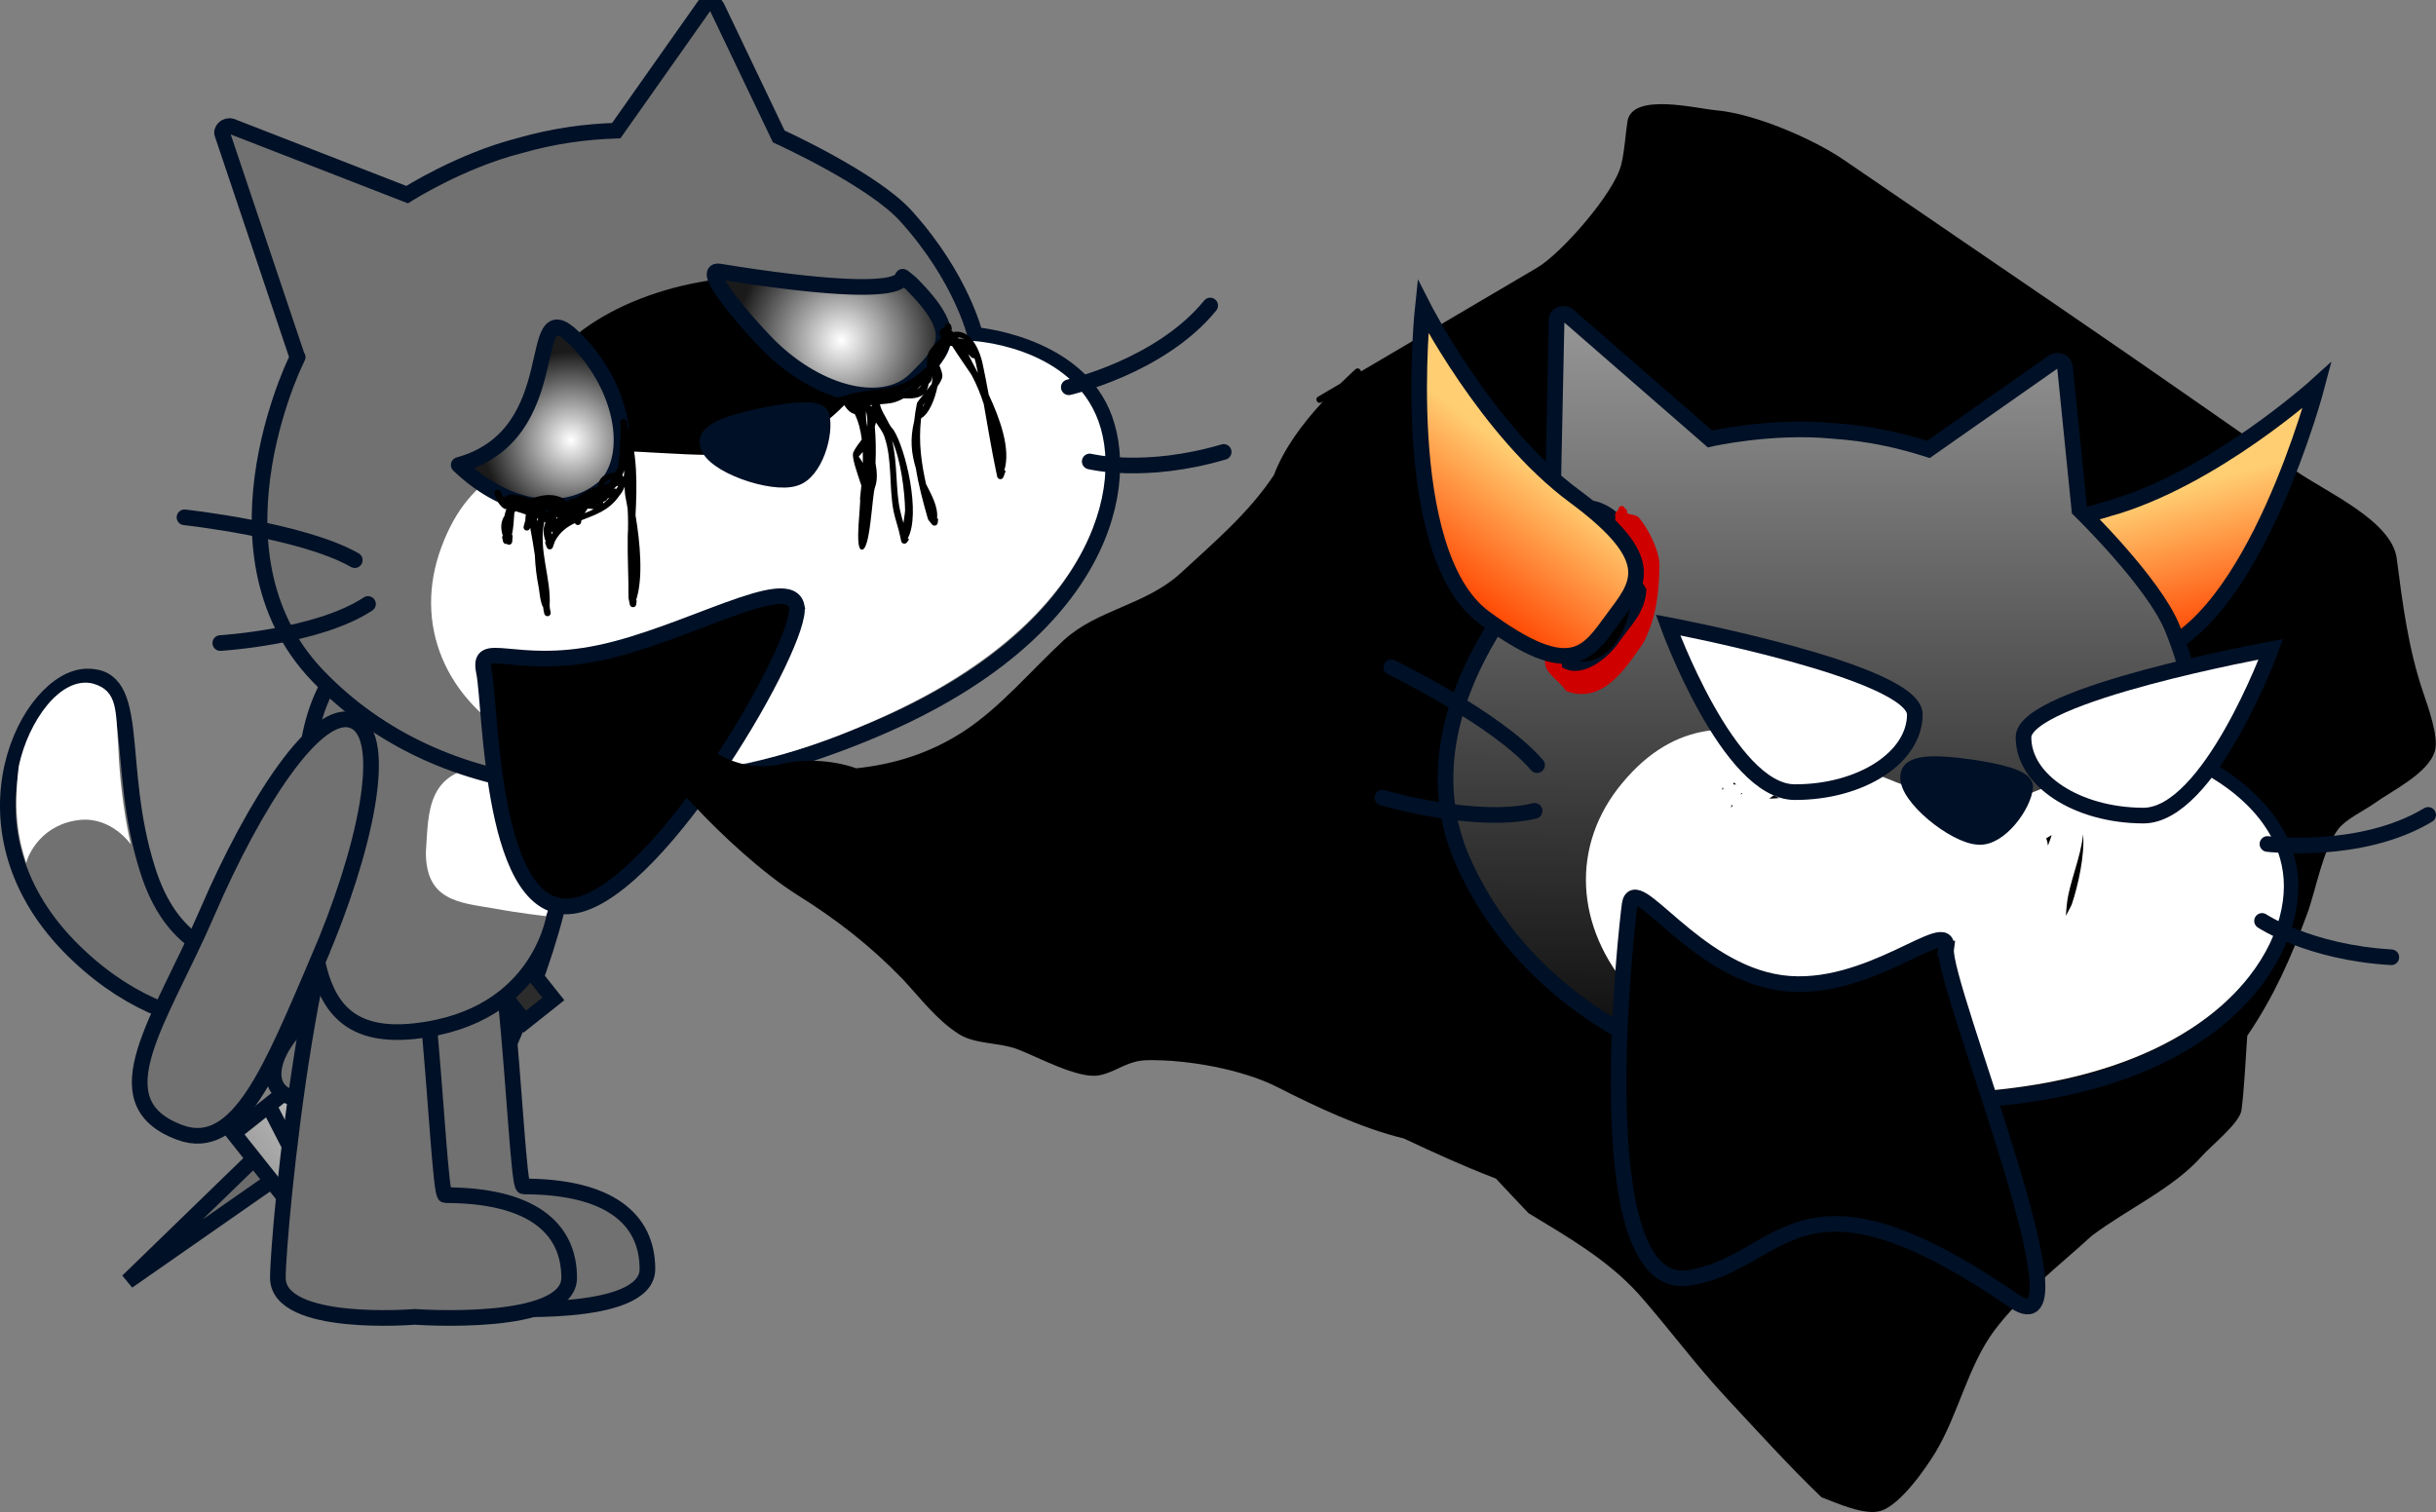<svg version="1.1" xmlns="http://www.w3.org/2000/svg" xmlns:xlink="http://www.w3.org/1999/xlink" width="186.77" height="115.945" viewBox="0,0,186.77,115.945"><rect x="0" y="0" width="186.77" height="115.945" fill="#808080" stroke="none"/><defs><linearGradient x1="233.449" y1="217.279" x2="218.89" y2="228.854" gradientUnits="userSpaceOnUse" id="color-1"><stop offset="0" stop-color="#ffffff"/><stop offset="1" stop-color="#9f9f9f"/></linearGradient><radialGradient cx="263.188" cy="165.151" r="8.138" gradientUnits="userSpaceOnUse" id="color-2"><stop offset="0" stop-color="#ffffff"/><stop offset="1" stop-color="#1a1a1a"/></radialGradient><radialGradient cx="242.444" cy="172.803" r="6.759" gradientUnits="userSpaceOnUse" id="color-3"><stop offset="0" stop-color="#ffffff"/><stop offset="1" stop-color="#1a1a1a"/></radialGradient><linearGradient x1="360.332" y1="178.069" x2="363.468" y2="189.238" gradientUnits="userSpaceOnUse" id="color-4"><stop offset="0" stop-color="#ffce72"/><stop offset="1" stop-color="#ff4400"/></linearGradient><linearGradient x1="342.03" y1="163.197" x2="341.84" y2="223.528" gradientUnits="userSpaceOnUse" id="color-5"><stop offset="0" stop-color="#979797"/><stop offset="1" stop-color="#030303"/></linearGradient><linearGradient x1="319.381" y1="177.096" x2="312.485" y2="186.424" gradientUnits="userSpaceOnUse" id="color-6"><stop offset="0" stop-color="#ffce72"/><stop offset="1" stop-color="#ff4400"/></linearGradient></defs><g transform="translate(-198.682,-139.059)"><g data-paper-data="{&quot;isPaintingLayer&quot;:true}" stroke-miterlimit="10" stroke-dasharray="" stroke-dashoffset="0" style="mix-blend-mode: normal"><path d="M238.176,218.059c-3.58,8.305 -6.118,14.922 -10.614,13.257c-6.365,-2.358 -1.46,-8.613 2.119,-16.918c3.58,-8.305 8.418,-15.836 11.208,-14.634c2.789,1.202 0.867,9.99 -2.713,18.295z" fill="#717171" fill-rule="nonzero" stroke="#001026" stroke-width="1.2" stroke-linecap="butt" stroke-linejoin="miter"/><g fill-rule="nonzero" stroke="#001026" stroke-width="1.2" stroke-linejoin="miter"><g><g><path d="M228.132,219.59l8.454,-6.721l1.618,2.035l-8.454,6.721z" fill="#2c2c2c" stroke-linecap="butt"/><path d="M219.175,226.923l1.451,1.912l-12.151,8.471z" fill="#6c6c6c" stroke-linecap="butt"/><path d="M216.587,225.958l14.56,-11.575l4.605,5.793l-14.56,11.575z" fill="url(#color-1)" stroke-linecap="butt"/><path d="M229.112,216.001l2.084,2.942" fill="none" stroke-linecap="round"/><path d="M226.699,218.43l1.835,2.629" fill="none" stroke-linecap="round"/><path d="M224.696,219.767l1.429,2.441" fill="none" stroke-linecap="round"/><path d="M221.97,222.445l1.369,1.722" fill="none" stroke-linecap="round"/><path d="M220.77,226.72l-1.397,-2.722" fill="none" stroke-linecap="round"/></g><path d="M234.185,211.456l2.192,-1.742l4.73,5.949l-2.192,1.742z" fill="#2c2c2c" stroke-linecap="butt"/></g><path d="M225.987,221.551c-2.291,1.822 -4.957,2.282 -5.953,1.028c-0.997,-1.254 0.053,-3.747 2.344,-5.568c2.291,-1.822 4.957,-2.282 5.953,-1.028c0.997,1.254 -0.053,3.747 -2.344,5.568z" fill="#717171" stroke-linecap="butt"/><path d="M233.117,228.913c-3.502,2.784 -7.761,3.253 -9.514,1.049c-1.753,-2.205 -0.335,-6.249 3.167,-9.033c3.502,-2.784 7.761,-3.253 9.514,-1.049c1.753,2.205 0.335,6.249 -3.167,9.033z" fill="#717171" stroke-linecap="butt"/></g><g fill-rule="evenodd"><path d="M225.787,211.851c0.541,0.841 3.149,2.23 -0.499,4.175c-3.741,1.838 -13.024,4.081 -21.338,-4.434c-8.962,-9.263 -3.04,-20.569 1.377,-20.654c4.318,-0.092 2.122,6.769 4.658,14.77c3.583,11.585 15.261,5.302 15.802,6.143z" fill="#717171" stroke="#001026" stroke-width="1.2" stroke-linecap="round" stroke-linejoin="round"/><path d="M207.749,196.325c0.185,4.424 0.968,7.488 0.968,7.488c0,0 -1.453,-2.109 -3.876,-1.881c-2.928,0.292 -3.997,2.621 -4.147,3.313c-0.577,-1.746 -1.026,-3.883 -0.569,-7.46c0.748,-3.455 3.2,-6.889 5.665,-6.312c1.966,0.542 1.752,2.13 1.959,4.852z" fill="#ffffff" stroke="none" stroke-width="1" stroke-linecap="butt" stroke-linejoin="miter"/></g><path d="M248.32,236.375c0,3.866 -11.833,3 -11.833,3c0,0 -10.5,0.866 -10.5,-3c0,-3.451 2.745,-32.893 7.699,-34.583c3.835,-1.308 4.432,28.249 5.134,28.249c6.535,0 9.5,2.467 9.5,6.333z" fill="#717171" fill-rule="nonzero" stroke="#001026" stroke-width="1.2" stroke-linecap="butt" stroke-linejoin="miter"/><path d="M242.32,237.042c0,3.866 -11.833,3 -11.833,3c0,0 -10.5,0.866 -10.5,-3c0,-3.451 2.745,-32.893 7.699,-34.582c3.835,-1.308 4.432,28.249 5.134,28.249c6.535,0 9.5,2.467 9.5,6.333z" fill="#717171" fill-rule="nonzero" stroke="#001026" stroke-width="1.2" stroke-linecap="butt" stroke-linejoin="miter"/><g fill-rule="evenodd"><path d="M230.479,218.129c-9.133,0.996 -7.625,-7.822 -8.314,-17.238c-0.407,-5.084 0.912,-11.481 6.611,-13.708c3.132,-1.413 5.317,4.52 7.115,3.249c2.725,-1.865 4.809,2.501 5.4,5.091c0,0 0.817,3.871 0.748,6.172c-0.052,2.884 -0.273,5.876 -0.798,7.281c0,0 -0.925,8.081 -10.762,9.153z" fill="#717171" stroke="#001026" stroke-width="1.2" stroke-linecap="round" stroke-linejoin="round"/><path d="M240.539,209.31c0,0 -1.91,-0.201 -4.067,-0.601c-2.655,-0.436 -5.148,-0.62 -5.137,-4.31c0.221,-2.992 -0.074,-6.603 5.279,-6.59c5.077,-0.047 4.826,3.083 4.826,3.083c0.576,4.976 -0.902,8.416 -0.902,8.416z" fill="#ffffff" stroke="none" stroke-width="1" stroke-linecap="butt" stroke-linejoin="miter"/></g><g><g><path d="M252.7,139.479c0.252,-0.258 0.762,-0.263 0.942,0.108l4.748,9.935c0,0 7.231,3.281 9.769,6.119c4.264,4.723 5.288,9.106 5.288,9.106c0,0 7.38,0.593 9.728,5.924c2.348,5.331 0.266,16.805 -17.369,24.297c-17.635,7.492 -33.462,5.611 -42.757,-4.083c-9.295,-9.694 -1.136,-25.308 -1.558,-24.402l-5.741,-17.084c-0.18,-0.371 0.247,-0.767 0.68,-0.654l13.467,5.239c0,0 4.054,-2.59 8.612,-3.754c2.699,-0.772 5.089,-1.071 7.422,-1.153z" fill="#717171" fill-rule="evenodd" stroke="#001026" stroke-width="1.2" stroke-linecap="butt" stroke-linejoin="miter"/><path d="M266.475,165.239c0.839,3.986 -4.451,8.473 -11.814,10.023c-7.364,1.549 -14.013,-0.426 -14.852,-4.411c-0.839,-3.986 4.451,-8.473 11.814,-10.023c7.364,-1.549 14.013,0.426 14.852,4.411z" fill="#000000" fill-rule="nonzero" stroke="none" stroke-width="NaN" stroke-linecap="butt" stroke-linejoin="miter"/><path d="M273.237,165.201c0,0 7.123,0.341 9.471,5.671c2.348,5.331 -0.228,16.398 -17.688,23.751c-22.652,9.876 -36.871,-1.847 -32.497,-13.6c4.353,-11.85 17.481,-5.313 25.577,-7.63c6.943,-1.972 6.428,-8.302 15.137,-8.193z" fill="#ffffff" fill-rule="evenodd" stroke="none" stroke-width="1" stroke-linecap="butt" stroke-linejoin="miter"/><path d="M291.469,162.489c-3.817,4.686 -10.842,6.267 -10.842,6.267" fill="none" fill-rule="evenodd" stroke="#001026" stroke-width="1.2" stroke-linecap="round" stroke-linejoin="round"/><path d="M292.503,173.716c-6.062,1.787 -10.27,0.73 -10.27,0.73" fill="none" fill-rule="evenodd" stroke="#001026" stroke-width="1.2" stroke-linecap="round" stroke-linejoin="round"/><path d="M257.173,170.932c2.055,-0.432 4.249,-0.69 4.491,-0.025c0.386,1.349 -0.505,4.398 -2.05,4.826c-1.72,0.566 -6.345,-1.015 -6.674,-2.581c-0.345,-1.154 2.277,-1.808 4.234,-2.219z" fill="#001026" fill-rule="evenodd" stroke="#001026" stroke-width="1.2" stroke-linecap="round" stroke-linejoin="round"/><path d="M212.828,178.73c0,0 8.992,0.969 13.056,3.282" fill="none" fill-rule="evenodd" stroke="#001026" stroke-width="1.2" stroke-linecap="round" stroke-linejoin="round"/><path d="M226.898,185.375c-3.858,2.549 -11.326,2.996 -11.326,2.996" fill="none" fill-rule="evenodd" stroke="#001026" stroke-width="1.2" stroke-linecap="round" stroke-linejoin="round"/><path d="M268.589,160.847c3.764,3.806 2.635,4.982 0.265,7.32c-2.369,2.338 -7.303,1.23 -11.166,-2.556c-1.953,-1.963 -5.329,-5.969 -3.864,-5.732c16.659,2.692 13.452,-0.136 14.206,0.499c0.186,0.157 0.386,0.295 0.558,0.469z" fill="url(#color-2)" fill-rule="evenodd" stroke="#001026" stroke-width="1.2" stroke-linecap="round" stroke-linejoin="round"/><path d="M242.619,164.9c3.842,3.688 4.758,9.013 2.507,11.429c-2.838,2.539 -7.432,2.075 -11.274,-1.613c8.503,-2.341 4.925,-13.504 8.767,-9.816z" fill="url(#color-3)" fill-rule="evenodd" stroke="#001026" stroke-width="1.2" stroke-linecap="round" stroke-linejoin="round"/><path d="M259.765,185.556c0.554,2.635 -10.286,21.536 -16.906,22.929c-6.621,1.393 -6.515,-15.249 -7.069,-17.884c-0.554,-2.635 2.264,-0.093 8.884,-1.486c6.621,-1.393 14.536,-6.193 15.091,-3.559z" fill="#000000" fill-rule="nonzero" stroke="#001026" stroke-width="1.2" stroke-linecap="butt" stroke-linejoin="miter"/></g><path d="M242.013,177.452c0.022,0.02 0.044,0.044 0.066,0.073c0.127,-0.053 0.256,-0.119 0.388,-0.198c0.115,-0.025 0.231,-0.049 0.348,-0.074c0.404,-0.249 0.783,-0.5 0.986,-0.598c0.229,-0.153 0.494,-0.233 0.754,-0.293c0.021,-0.365 0.136,-0.696 0.579,-0.9c0.25,-0.115 0.485,-0.162 0.69,-0.154c0.074,-0.125 0.149,-0.245 0.226,-0.351c0.22,-1.105 0.172,-2.648 0.242,-3.215l-0.054,-0.257c-0.028,-0.135 0.058,-0.268 0.193,-0.296c0.135,-0.028 0.268,0.058 0.296,0.193l0.06,0.287l-0.062,0.013c0.003,0.007 0.007,0.013 0.01,0.02l0.057,0.007c-0.003,0.03 -0.006,0.062 -0.009,0.095c0.794,1.737 0.745,4.58 0.625,6.76c0.343,2.046 0.616,4.821 0.039,6.534l0.053,0.007l-0.036,0.293c-0.011,0.106 -0.088,0.197 -0.197,0.22c-0.135,0.028 -0.268,-0.058 -0.296,-0.193c-0,-0.001 -0,-0.002 -0,-0.002l-0.099,-0.49l0.008,-0.002l-0.012,-0.024c0.015,-1.586 -0.086,-3.138 -0.059,-4.716c0.043,-0.735 0.034,-1.424 -0.004,-2.092c-0.04,-0.268 -0.088,-0.535 -0.144,-0.801c-0.063,-0.304 -0.082,-0.61 -0.098,-0.917c-0.062,0.213 -0.189,0.446 -0.394,0.687c-0.801,1.17 -1.9,1.483 -2.906,1.886l-0.027,0.155c-0.015,0.1 -0.091,0.185 -0.196,0.207c-0.118,0.025 -0.234,-0.038 -0.281,-0.144c-0.604,0.288 -1.145,0.675 -1.528,1.392l-0.161,0.454c-0.027,0.081 -0.096,0.146 -0.186,0.165c-0.126,0.026 -0.249,-0.047 -0.289,-0.166l-0.133,-0.382l0.072,-0.025c-0.233,-0.579 -0.219,-1.063 -0.037,-1.47c-0.025,-0.028 -0.051,-0.056 -0.078,-0.084c-0.486,2.153 0.541,4.352 0.402,6.461c0.007,0.072 0.015,0.144 0.022,0.217l0.058,0.277c0.028,0.135 -0.058,0.268 -0.193,0.296c-0.135,0.028 -0.268,-0.058 -0.296,-0.193l-0.06,-0.287l0.006,-0.001l-0.009,-0.012c-0.006,-0.059 -0.012,-0.117 -0.018,-0.176c-0.241,-0.384 -0.289,-1.275 -0.363,-1.631c-0.133,-0.646 -0.244,-1.496 -0.279,-2.369c-0.107,-0.707 -0.218,-1.416 -0.355,-2.104l-0.037,0.072c-0.033,0.066 -0.095,0.116 -0.172,0.133c-0.135,0.028 -0.268,-0.058 -0.296,-0.193c-0.009,-0.041 -0.007,-0.082 0.004,-0.12l0.11,-0.419l0.015,0.004c0.002,-0.16 0.013,-0.319 0.038,-0.477c0.001,-0.007 0.002,-0.014 0.004,-0.021c-0.268,-0.094 -0.535,-0.182 -0.801,-0.257c-0.003,0.004 -0.006,0.008 -0.009,0.012c-0.027,0.037 -0.052,0.078 -0.074,0.122c-0.033,0.579 -0.07,1.147 -0.187,1.708l0.06,0.004l-0.035,0.493c-0.005,0.111 -0.085,0.209 -0.198,0.232c-0.079,0.017 -0.157,-0.006 -0.214,-0.055c-0.134,0.027 -0.265,-0.059 -0.294,-0.194l-0.081,-0.383l0.076,-0.016c-0.219,-0.645 -0.145,-1.168 0.109,-1.548c0.042,-0.182 0.092,-0.362 0.152,-0.533c-0.054,-0.009 -0.108,-0.016 -0.162,-0.023c-0.237,-0.157 -0.424,-0.396 -0.552,-0.649l-0.002,-0.01l-0.002,0.001l-0.18,-0.461c-0.006,-0.014 -0.01,-0.029 -0.014,-0.044c-0.028,-0.135 0.058,-0.268 0.193,-0.296c0.123,-0.026 0.243,0.043 0.286,0.157l0.122,0.312c0.065,0.042 0.129,0.08 0.193,0.114c0.032,-0.07 0.095,-0.125 0.177,-0.142l0.383,-0.081l0.003,0.014l0.037,-0.019c0.234,0.025 0.46,0.071 0.68,0.128c0.184,0.005 0.36,0.049 0.489,0.146c0.058,0.019 0.116,0.038 0.173,0.058c0.736,-0.202 1.478,-0.484 2.421,-0.079c0.124,0.053 0.209,0.133 0.265,0.229zM244.476,177.689c-0.015,0.008 -0.03,0.016 -0.044,0.024c0.022,-0 0.034,-0.003 0.037,-0.008c0.003,-0.005 0.005,-0.011 0.007,-0.016zM246.54,175.36c-0.01,-0.092 -0.02,-0.184 -0.03,-0.277c-0.033,0.148 -0.071,0.29 -0.114,0.426c0.046,0.047 0.084,0.092 0.114,0.134c-0.001,-0.011 -0.003,-0.021 -0.004,-0.032c-0.008,-0.064 0.012,-0.158 0.034,-0.251zM246.075,176.31c-0.041,0.011 -0.082,0.022 -0.124,0.032c-0.065,0.072 -0.137,0.136 -0.214,0.19c-0.002,0.001 -0.004,0.003 -0.006,0.004l0.044,-0.009c0.057,-0.012 0.114,-0.004 0.162,0.021c0.059,-0.085 0.104,-0.165 0.138,-0.238zM245.001,176.266c0.001,-0 0.003,-0.001 0.004,-0.001c0.122,-0.07 0.254,-0.134 0.382,-0.189c0.052,-0.086 0.105,-0.179 0.159,-0.276c-0.098,0.034 -0.205,0.085 -0.32,0.153c-0.117,0.069 -0.186,0.179 -0.225,0.313zM241.422,178.714c-0.027,0.007 -0.054,0.013 -0.081,0.019c-0.002,0.042 -0.003,0.084 -0.003,0.127l0.077,-0.118c0.002,-0.01 0.005,-0.019 0.007,-0.028zM244.924,177.671c0.171,-0.13 0.337,-0.28 0.495,-0.455c-0.056,0.033 -0.114,0.063 -0.172,0.086c-0.018,0.077 -0.073,0.143 -0.149,0.174l-0.155,0.067c-0.005,0.044 -0.011,0.086 -0.019,0.128zM239.894,179.017c0.015,-0.058 0.03,-0.116 0.047,-0.172c-0.032,-0.011 -0.064,-0.022 -0.096,-0.033c0.017,0.067 0.033,0.136 0.049,0.205zM241.475,179.446c0.002,-0.002 0.003,-0.003 0.005,-0.005c-0.002,0 -0.003,0.001 -0.005,0.001zM244.206,178.109c-0.159,-0.028 -0.334,-0.053 -0.471,-0.049c-0.075,0.128 -0.153,0.245 -0.234,0.349c0.236,-0.091 0.473,-0.187 0.705,-0.301zM240.497,178.17c0.021,0.042 0.04,0.089 0.059,0.141c0.069,-0.026 0.141,-0.051 0.214,-0.075c-0.091,-0.021 -0.181,-0.043 -0.273,-0.066zM240.988,178.902c0.005,0.002 0.009,0.003 0.014,0.005c0,-0.014 0,-0.028 0.001,-0.042c-0.005,0.011 -0.01,0.024 -0.014,0.037zM240.965,180.038c0.028,-0.042 0.057,-0.083 0.086,-0.122c-0.016,-0.016 -0.03,-0.035 -0.041,-0.055l-0.046,-0.079c0.002,0.086 0.003,0.172 0.002,0.256z" fill="#000000" fill-rule="nonzero" stroke="none" stroke-width="0.5" stroke-linecap="butt" stroke-linejoin="miter"/><path d="M269.437,170.24c0.064,-0.102 0.127,-0.213 0.186,-0.329c-0.064,0.084 -0.121,0.162 -0.167,0.232c-0.006,0.033 -0.012,0.065 -0.018,0.097zM270.559,168.697c-0.195,0.987 -0.66,2.119 -1.243,2.425c-0.008,0.041 -0.017,0.082 -0.025,0.122c-0.184,1.757 0.028,3.295 0.389,4.928c0.433,0.864 0.944,1.747 0.848,2.656l0.087,0.01l-0.035,0.302c-0.01,0.106 -0.087,0.199 -0.198,0.222c-0.098,0.021 -0.194,-0.019 -0.251,-0.093l-0.269,-0.339l0.012,-0.01l-0.04,-0.033c-0.391,-1.378 -0.731,-2.648 -0.932,-3.915c-0.339,-1.148 -0.472,-2.2 -0.126,-3.636c0.046,-0.449 0.116,-0.908 0.214,-1.382c0.108,-0.168 0.302,-0.41 0.514,-0.673c-0.371,0.335 -0.957,0.359 -1.537,0.321c-0.311,0.173 -0.606,0.293 -0.867,0.348c-0.287,0.06 -0.616,0.085 -0.952,0.109c0.038,0.225 0.169,0.537 0.421,0.966c0.207,0.352 0.304,0.672 0.598,0.964c0.956,1.453 2.132,6.475 1.115,8.353l0.099,0.065l-0.151,0.232v0v0c-0.035,0.054 -0.09,0.094 -0.158,0.108c-0.135,0.028 -0.268,-0.058 -0.296,-0.193l-0.081,-0.383c-0.132,-0.639 -0.363,-1.249 -0.499,-1.895c-0.364,-1.817 -0.089,-3.918 -0.699,-5.713c-0.139,-0.41 -0.411,-0.751 -0.652,-1.106c-0.029,0.108 -0.059,0.214 -0.091,0.319c0.069,0.794 0.102,1.811 0.053,2.775c0.124,0.697 0.158,1.347 -0.034,1.866c-0.244,0.61 -0.354,5.137 -1.082,4.774c-0.473,-0.236 0.006,-3.445 -0.067,-3.938c0.033,-0.295 0.068,-0.617 0.1,-0.957c-0.292,-0.885 -0.764,-2.174 -0.623,-2.525c0.148,-0.369 0.413,-0.668 0.655,-1.009c-0.087,-0.713 -0.255,-1.387 -0.544,-1.956c-0.241,-0.042 -0.522,-0.24 -0.804,-0.686c-0.055,0.006 -0.11,0.013 -0.165,0.022l-0.068,-0.07l-0.022,0.034l-0.232,-0.151c-0.054,-0.035 -0.094,-0.09 -0.108,-0.158c-0.028,-0.135 0.058,-0.268 0.193,-0.296l0.287,-0.06l0.004,0.019c0.01,-0.007 0.022,-0.013 0.034,-0.019c0.047,-0.023 0.089,-0.031 0.126,-0.03c2.039,-0.746 4.122,-0.078 6.085,-2.059c0.074,-0.043 0.143,-0.087 0.208,-0.13c0.013,-0.489 0.005,-1.025 0.217,-1.305c0.274,-0.361 0.546,-0.652 0.814,-0.874c0.014,-0.053 0.029,-0.107 0.047,-0.161c-0.154,-0.217 -0.168,-0.431 0.07,-0.617c0.067,-0.053 0.138,-0.081 0.211,-0.09l0.012,-0.101c0.01,-0.106 0.087,-0.199 0.198,-0.222c0.135,-0.028 0.268,0.058 0.296,0.193l0.06,0.287l-0.083,0.017l-0.001,0.011c0.06,0.047 0.12,0.102 0.181,0.164c0.962,-0.194 1.776,0.601 2.216,2.276c0.182,0.836 0.343,1.673 0.495,2.509c0.872,1.863 1.71,4.193 1.199,5.823l0.106,0.039l-0.171,0.465c-0.028,0.08 -0.096,0.144 -0.185,0.163c-0.135,0.028 -0.268,-0.058 -0.296,-0.193l-0.06,-0.287c-0.372,-1.766 -0.658,-3.524 -0.97,-5.28c-0.245,-0.757 -0.546,-1.506 -0.942,-2.24c-0.154,-0.247 -0.957,-1.377 -1.488,-2.216c-0.072,-0.005 -0.143,-0.005 -0.213,-0c-0.153,0.487 -0.423,0.992 -0.764,1.48c0.13,0.333 0.279,0.682 0.226,0.927c-0.042,0.196 -0.184,0.445 -0.367,0.71zM267.077,172.839c0.43,1.721 0.266,3.793 0.611,5.334c0.072,0.34 0.168,0.669 0.263,0.997c0.05,-0.419 0.128,-0.835 0.125,-0.999c-0.024,-1.397 -0.322,-3.869 -0.999,-5.332zM265.179,171.798c0.014,-0.393 0.004,-0.733 -0.052,-0.988l-0.045,-0.214c-0.027,0.362 0.017,0.77 0.097,1.202zM264.834,174.564c0.006,-0.283 0.005,-0.568 -0.004,-0.852c-0.165,0.195 -0.313,0.364 -0.31,0.368c0.126,0.148 0.229,0.311 0.315,0.484zM265.519,170.113c-0.031,0.003 -0.062,0.007 -0.093,0.011c-0.019,0.005 -0.038,0.01 -0.057,0.014c0.03,0.01 0.058,0.026 0.083,0.046l0.06,0.049c0.001,-0.036 0.004,-0.077 0.007,-0.121zM269.706,169.032c0.145,-0.182 0.288,-0.366 0.409,-0.537c0.045,-0.227 0.068,-0.441 0.066,-0.627c-0.027,0.264 -0.104,0.489 -0.304,0.623c-0.028,0.219 -0.087,0.397 -0.17,0.541zM272.912,166.223c0.332,0.616 0.59,1.17 0.686,1.323c0.02,0.039 0.041,0.078 0.062,0.118c-0.051,-0.25 -0.103,-0.5 -0.157,-0.749c-0.035,-0.137 -0.072,-0.267 -0.11,-0.39c-0.003,0.001 -0.006,0.002 -0.01,0.002c-0.086,0.018 -0.172,-0.011 -0.229,-0.069l-0.236,-0.232c-0.002,-0.001 -0.004,-0.003 -0.006,-0.004zM268.99,168.896c0.141,-0.072 0.257,-0.166 0.339,-0.292c-0.112,0.101 -0.225,0.199 -0.339,0.292zM268.784,168.553c-0.283,0.182 -0.602,0.373 -0.94,0.557c0.038,-0.001 0.076,-0.003 0.114,-0.005c0.287,-0.151 0.565,-0.339 0.826,-0.553zM270.196,166.814c-0,0.007 -0.001,0.014 -0.001,0.021c0.002,-0.003 0.003,-0.006 0.005,-0.01c-0.001,-0.004 -0.003,-0.007 -0.004,-0.011zM272.196,165.041c0.141,-0.001 0.277,0.014 0.403,0.047c-0.153,-0.117 -0.318,-0.175 -0.496,-0.174c0.031,0.042 0.062,0.084 0.093,0.128z" fill="#000000" fill-rule="nonzero" stroke="none" stroke-width="0.5" stroke-linecap="butt" stroke-linejoin="miter"/></g><path d="M223.087,212.644c-3.58,8.305 -6.118,14.922 -10.614,13.257c-6.365,-2.358 -1.46,-8.613 2.119,-16.918c3.58,-8.305 8.418,-15.836 11.208,-14.634c2.789,1.202 0.867,9.99 -2.713,18.295z" fill="#717171" fill-rule="nonzero" stroke="#001026" stroke-width="1.2" stroke-linecap="butt" stroke-linejoin="miter"/><g><path d="M299.989,169.912c0,0 -0.215,0.127 -0.342,-0.089c-0.127,-0.215 0.089,-0.342 0.089,-0.342c0.57,-0.336 1.141,-0.672 1.711,-1.008c0.297,-0.29 0.595,-0.573 0.892,-0.849l0.263,-0.244c0,0 0.183,-0.17 0.353,0.013c0.048,0.052 0.068,0.103 0.072,0.149c1.488,-0.876 2.976,-1.753 4.464,-2.629c3.016,-1.776 6.031,-3.553 9.047,-5.329c1.876,-1.105 5.937,-5.757 6.443,-7.902c0.28,-1.126 0.322,-2.353 0.48,-3.321c0.366,-2.233 5.283,-0.976 6.769,-0.848c2.938,0.252 7.408,2.158 9.844,3.823c2.889,1.975 5.779,3.95 8.668,5.925c2.889,1.975 5.779,3.95 8.668,5.925c2.89,1.976 5.77,3.965 8.643,5.966c2.872,2 5.745,4 8.617,6c2.365,1.647 7.393,3.834 7.769,6.728c0.455,3.506 0.881,6.863 2.01,10.219c0.356,1.059 1.236,3.438 0.919,4.545c-0.49,1.714 -3.292,3.05 -4.62,4.004c-0.798,0.573 -2.202,1.217 -2.79,1.99c-1.197,1.572 -1.696,4.632 -2.385,6.503c-1.265,3.433 -2.538,6.316 -4.593,9.35c-0.134,1.908 -0.235,4.119 -0.443,5.705c-0.128,0.977 -2.372,2.766 -3.034,3.518c-2.18,2.477 -5.746,4.068 -8.45,6.118c-2.522,2.31 -5.42,4.525 -7.469,7.266c-2.003,2.679 -2.758,6.43 -4.507,9.329c-0.765,1.268 -2.682,4.01 -4.181,4.487c-1.246,0.396 -3.426,-0.613 -4.566,-1.042c-2.537,-2.445 -4.898,-5.056 -7.298,-7.634c-2.404,-2.583 -4.45,-5.387 -6.766,-8.003c-2.407,-2.622 -5.39,-4.319 -8.397,-6.148c-0.837,-0.877 -1.667,-1.762 -2.493,-2.649l-0.208,-0.08c-2.331,-0.898 -4.606,-1.935 -6.864,-3c-3.215,-0.773 -6.692,-2.41 -9.699,-3.94c-2.647,-1.347 -6.898,-2.125 -9.983,-2.057c-1.546,0.034 -2.338,0.905 -3.663,1.159c-1.619,0.311 -4.79,-1.457 -6.312,-2.019c-1.346,-0.498 -3.181,-0.367 -4.389,-1.109c-1.694,-1.041 -2.998,-2.778 -4.337,-4.217c-2.478,-2.571 -5.081,-4.595 -8.11,-6.489c-2.648,-1.663 -5.837,-4.619 -7.97,-6.916c-1.184,-1.278 -2.861,-2.686 -3.466,-4.367c-0.538,-1.497 -0.607,-5.16 1.541,-2.848c2.456,2.637 4.824,4.785 8.45,4.151c1.738,-0.469 4.046,-0.415 5.966,0.271c0.009,-0.002 0.015,-0.002 0.015,-0.002c2.999,-0.316 5.761,-1.212 8.287,-2.876c2.734,-1.796 5.07,-4.592 7.601,-6.942c2.584,-2.373 6.268,-2.681 8.973,-5.15c2.565,-2.378 5.199,-4.584 7.14,-7.512c0.781,-2.048 2.192,-3.949 3.769,-5.653c-0.041,0.024 -0.083,0.049 -0.124,0.073z" fill="#000000" fill-rule="nonzero" stroke="none" stroke-width="0.5" stroke-linecap="butt" stroke-linejoin="miter"/><g><path d="M360.332,178.069c8.071,-2.266 16.012,-9.481 16.012,-9.481c0,0 -4.806,18.383 -12.877,20.649c-8.071,2.266 -8.384,-0.344 -9.249,-3.428c-0.866,-3.084 -1.957,-5.475 6.114,-7.741z" data-paper-data="{&quot;index&quot;:null}" fill="url(#color-4)" fill-rule="nonzero" stroke="#001026" stroke-width="1.2" stroke-linecap="butt" stroke-linejoin="miter"/><g><g><g><path d="M356.155,166.78c0.325,-0.157 0.806,0.011 0.85,0.421l1.106,10.956c0,0 5.694,5.534 7.123,9.064c2.414,5.887 1.895,10.358 1.895,10.358c0,0 6.744,3.055 7.15,8.866c0.406,5.811 -5.436,15.904 -24.566,16.987c-19.13,1.083 -33.387,-6.042 -38.854,-18.309c-5.467,-12.267 7.494,-24.2 6.79,-23.49l0.378,-18.019c-0.044,-0.41 0.492,-0.638 0.861,-0.385l10.9,9.487c0,0 4.691,-1.066 9.374,-0.619c2.801,0.186 5.151,0.714 7.374,1.426z" fill="url(#color-5)" fill-rule="evenodd" stroke="#001026" stroke-width="1.2" stroke-linecap="butt" stroke-linejoin="miter"/><path d="M366.777,197.934c0,0 6.587,2.731 6.993,8.541c0.406,5.811 -5.763,15.354 -24.681,16.366c-24.657,1.629 -34.071,-14.213 -25.979,-23.793c8.106,-9.679 18.247,0.914 26.65,1.474c7.2,0.493 8.858,-5.637 17.017,-2.588z" fill="#ffffff" fill-rule="evenodd" stroke="none" stroke-width="1" stroke-linecap="butt" stroke-linejoin="miter"/><path d="M384.852,201.55c-5.177,3.119 -12.323,2.229 -12.323,2.229" fill="none" fill-rule="evenodd" stroke="#001026" stroke-width="1.2" stroke-linecap="round" stroke-linejoin="round"/><path d="M382.026,212.466c-6.309,-0.37 -9.911,-2.787 -9.911,-2.787" fill="none" fill-rule="evenodd" stroke="#001026" stroke-width="1.2" stroke-linecap="round" stroke-linejoin="round"/><path d="M349.721,197.891c2.08,0.288 4.232,0.789 4.235,1.496c-0.093,1.4 -1.964,3.968 -3.562,3.847c-1.81,-0.049 -5.627,-3.102 -5.408,-4.687c0.066,-1.202 2.754,-0.931 4.735,-0.656z" fill="#001026" fill-rule="evenodd" stroke="#001026" stroke-width="1.2" stroke-linecap="round" stroke-linejoin="round"/><path d="M305.354,190.226c0,0 8.134,3.954 11.175,7.506" fill="none" fill-rule="evenodd" stroke="#001026" stroke-width="1.2" stroke-linecap="round" stroke-linejoin="round"/><path d="M316.345,201.24c-4.493,1.093 -11.672,-1.012 -11.672,-1.012" fill="none" fill-rule="evenodd" stroke="#001026" stroke-width="1.2" stroke-linecap="round" stroke-linejoin="round"/><path d="M347.895,211.8c-0.37,2.667 11.386,31.271 5.207,27.023c-16.72,-11.494 -17.635,-2.877 -24.95,-1.77c-8.101,1.227 -4.671,-27.567 -4.525,-28.618c0.37,-2.667 4.902,5.068 11.604,5.997c6.701,0.929 13.034,-5.299 12.664,-2.632z" fill="#000000" fill-rule="nonzero" stroke="#001026" stroke-width="1.2" stroke-linecap="butt" stroke-linejoin="miter"/></g><path d="M338.217,198.46c-0.053,0.08 -0.104,0.162 -0.117,0.225c-0.002,0.01 -0.005,0.021 -0.007,0.031c-0.015,-0.05 -0.035,-0.105 -0.062,-0.165c0.087,-0.113 0.171,-0.234 0.252,-0.362c-0.022,0.09 -0.044,0.181 -0.065,0.27zM337.458,199.197c-0.057,0.058 -0.127,0.117 -0.211,0.177c-0.038,-0.039 -0.088,-0.066 -0.146,-0.074l-0.045,-0.006c0.002,-0.001 0.005,-0.001 0.007,-0.002c0.091,-0.025 0.18,-0.061 0.266,-0.107c0.043,0.005 0.085,0.009 0.128,0.012zM336.463,198.793c0.083,-0.113 0.184,-0.193 0.318,-0.218c0.13,-0.025 0.248,-0.036 0.352,-0.036c-0.084,0.073 -0.165,0.143 -0.243,0.206c-0.139,0.009 -0.285,0.024 -0.424,0.048c-0.001,-0 -0.003,-0 -0.004,-0zM332.266,199.885c-0.005,0.008 -0.011,0.016 -0.016,0.024l-0.112,0.085c0.015,-0.04 0.03,-0.08 0.046,-0.119c0.027,0.003 0.055,0.007 0.083,0.009zM335.914,200.089c0.021,-0.036 0.042,-0.075 0.061,-0.114l0.169,-0.01c0.082,-0.003 0.156,-0.047 0.199,-0.113c0.062,-0.002 0.126,-0.011 0.191,-0.023c-0.208,0.111 -0.414,0.196 -0.619,0.26zM330.726,199.653c0.009,-0.071 0.016,-0.14 0.023,-0.209c0.026,0.021 0.053,0.043 0.079,0.064c-0.035,0.047 -0.069,0.096 -0.102,0.146zM332.069,200.589c0.002,0 0.004,0 0.005,0c-0.002,0.001 -0.004,0.002 -0.006,0.003zM335.091,200.257c-0.257,0.029 -0.512,0.039 -0.765,0.044c0.112,-0.071 0.224,-0.154 0.338,-0.25c0.13,0.043 0.286,0.125 0.426,0.205zM331.58,199.061c0.078,0.052 0.156,0.103 0.234,0.154c-0.077,-0.002 -0.152,-0.003 -0.226,-0.002c-0,-0.055 -0.003,-0.106 -0.008,-0.152zM331.388,200.977c0.029,-0.078 0.058,-0.16 0.085,-0.241l0.017,0.09c0.004,0.023 0.011,0.045 0.02,0.066c-0.041,0.027 -0.081,0.056 -0.122,0.086z" fill="#000000" fill-rule="nonzero" stroke="none" stroke-width="0.5" stroke-linecap="butt" stroke-linejoin="miter"/><path d="M361.496,201.39c0.017,-0.028 0.033,-0.057 0.05,-0.085c0.068,-0.05 0.147,-0.104 0.236,-0.161c-0.095,0.089 -0.191,0.172 -0.286,0.247zM358.396,203.037c0.142,1.607 -0.414,4.033 -0.864,5.356c-0.053,0.155 -0.267,0.52 -0.456,0.898c0.022,-0.341 0.042,-0.683 0.09,-1.027c0.197,-1.567 1.053,-3.462 1.23,-5.226zM355.702,203.902c-0.022,-0.192 -0.064,-0.38 -0.133,-0.562c-0.002,-0.004 0.195,-0.114 0.417,-0.241c-0.087,0.27 -0.183,0.539 -0.284,0.803zM357.805,200.056l-0.04,-0.067c-0.016,-0.027 -0.037,-0.052 -0.062,-0.071c0.019,0.002 0.039,0.004 0.058,0.006c0.03,0.007 0.061,0.014 0.091,0.021c-0.018,0.041 -0.034,0.079 -0.047,0.112zM362.158,200.344c0.127,-0.108 0.243,-0.255 0.343,-0.451c0.234,-0.058 0.382,-0.244 0.497,-0.483c-0.061,0.176 -0.155,0.37 -0.274,0.568c-0.172,0.12 -0.369,0.245 -0.567,0.367zM366.125,198.786c0.002,0.002 0.003,0.004 0.004,0.006l0.144,0.298c0.035,0.074 0.105,0.13 0.192,0.142c0.003,0 0.007,0.001 0.01,0.001c-0.006,0.129 -0.016,0.263 -0.028,0.404c-0.034,0.253 -0.069,0.506 -0.105,0.758c-0.006,-0.045 -0.013,-0.089 -0.019,-0.133c-0.039,-0.176 -0.094,-0.785 -0.198,-1.477zM361.948,199.814c-0.12,0.09 -0.261,0.14 -0.418,0.16c0.138,-0.049 0.278,-0.103 0.418,-0.16zM361.452,199.581c-0.318,0.113 -0.643,0.195 -0.964,0.241c-0.036,-0.011 -0.073,-0.023 -0.109,-0.034c0.381,-0.059 0.745,-0.131 1.073,-0.206zM363.369,198.423c-0,0.004 -0,0.008 -0,0.011c-0.003,0.002 -0.005,0.005 -0.008,0.007c0.003,-0.006 0.005,-0.013 0.008,-0.019zM365.852,197.431c-0.014,-0.052 -0.029,-0.102 -0.044,-0.152c0.169,0.06 0.304,0.171 0.408,0.332c-0.108,-0.074 -0.231,-0.134 -0.364,-0.18z" fill="#000000" fill-rule="nonzero" stroke="none" stroke-width="0.5" stroke-linecap="butt" stroke-linejoin="miter"/></g><path d="M345.493,193.853c-0.01,3.302 -4.137,5.966 -9.217,5.95c-5.08,-0.016 -9.71,-12.816 -9.71,-12.816c0,0 18.937,3.565 18.927,6.867z" fill="#ffffff" fill-rule="nonzero" stroke="#001026" stroke-width="1.2" stroke-linecap="butt" stroke-linejoin="miter"/><path d="M372.795,188.847c0,0 -4.711,12.771 -9.791,12.755c-5.08,-0.016 -9.19,-2.706 -9.179,-6.008c0.01,-3.302 18.97,-6.747 18.97,-6.747z" data-paper-data="{&quot;index&quot;:null}" fill="#ffffff" fill-rule="nonzero" stroke="#001026" stroke-width="1.2" stroke-linecap="butt" stroke-linejoin="miter"/></g><path d="M324.403,184.194c-0.011,3.424 -1.945,6.194 -4.32,6.186c-2.375,-0.008 -4.291,-2.789 -4.28,-6.214c0.011,-3.424 1.945,-6.194 4.32,-6.186c2.375,0.008 4.291,2.789 4.28,6.214z" fill="#000000" fill-rule="nonzero" stroke="#001026" stroke-width="1.2" stroke-linecap="butt" stroke-linejoin="miter"/><path d="M322.954,177.871c0.21,-0.052 0.283,0.122 0.299,0.171c0.103,0.031 0.177,0.127 0.177,0.24c-0,0.032 -0.006,0.063 -0.018,0.092c0.243,0.226 0.677,0.085 0.95,0.408c0.695,0.827 1.52,2.435 1.555,3.591c-0.036,1.945 -0.174,3.887 -1.219,5.955c-1.408,2.046 -3.136,4.755 -5.946,3.723c-0.405,-0.703 -1.519,-1.293 -1.603,-2.07c-0.142,-1.318 1.062,-0.592 1.315,0.123l-0.045,0.105c1.38,0.902 3.26,-0.394 4.275,-1.74c0.948,-1.413 2.162,-2.398 2.217,-4.247c-0.026,-0.025 -0.04,-0.046 -0.04,-0.046c-0.856,-1.349 -1.184,-3.115 -2.075,-4.6l-0.129,-0.119c0,0 -0.176,-0.177 0.001,-0.354c0.009,-0.009 0.018,-0.017 0.027,-0.024l-0.184,-0.049c0.003,-0.109 0.002,-0.257 0.021,-0.39c-0.062,-0.122 0.023,-0.248 0.023,-0.248c0.07,-0.09 0.14,-0.18 0.21,-0.269c-0.003,-0.075 0.018,-0.208 0.189,-0.25z" fill="#cf0000" fill-rule="nonzero" stroke="none" stroke-width="0.5" stroke-linecap="butt" stroke-linejoin="miter"/><path d="M322.349,186.503c-1.904,2.576 -3.123,4.904 -9.864,-0.079c-6.741,-4.983 -4.709,-23.875 -4.709,-23.875c0,0 4.863,9.564 11.604,14.547c6.741,4.983 4.872,6.831 2.968,9.407z" fill="url(#color-6)" fill-rule="nonzero" stroke="#001026" stroke-width="1.2" stroke-linecap="butt" stroke-linejoin="miter"/></g></g></g></g></svg>